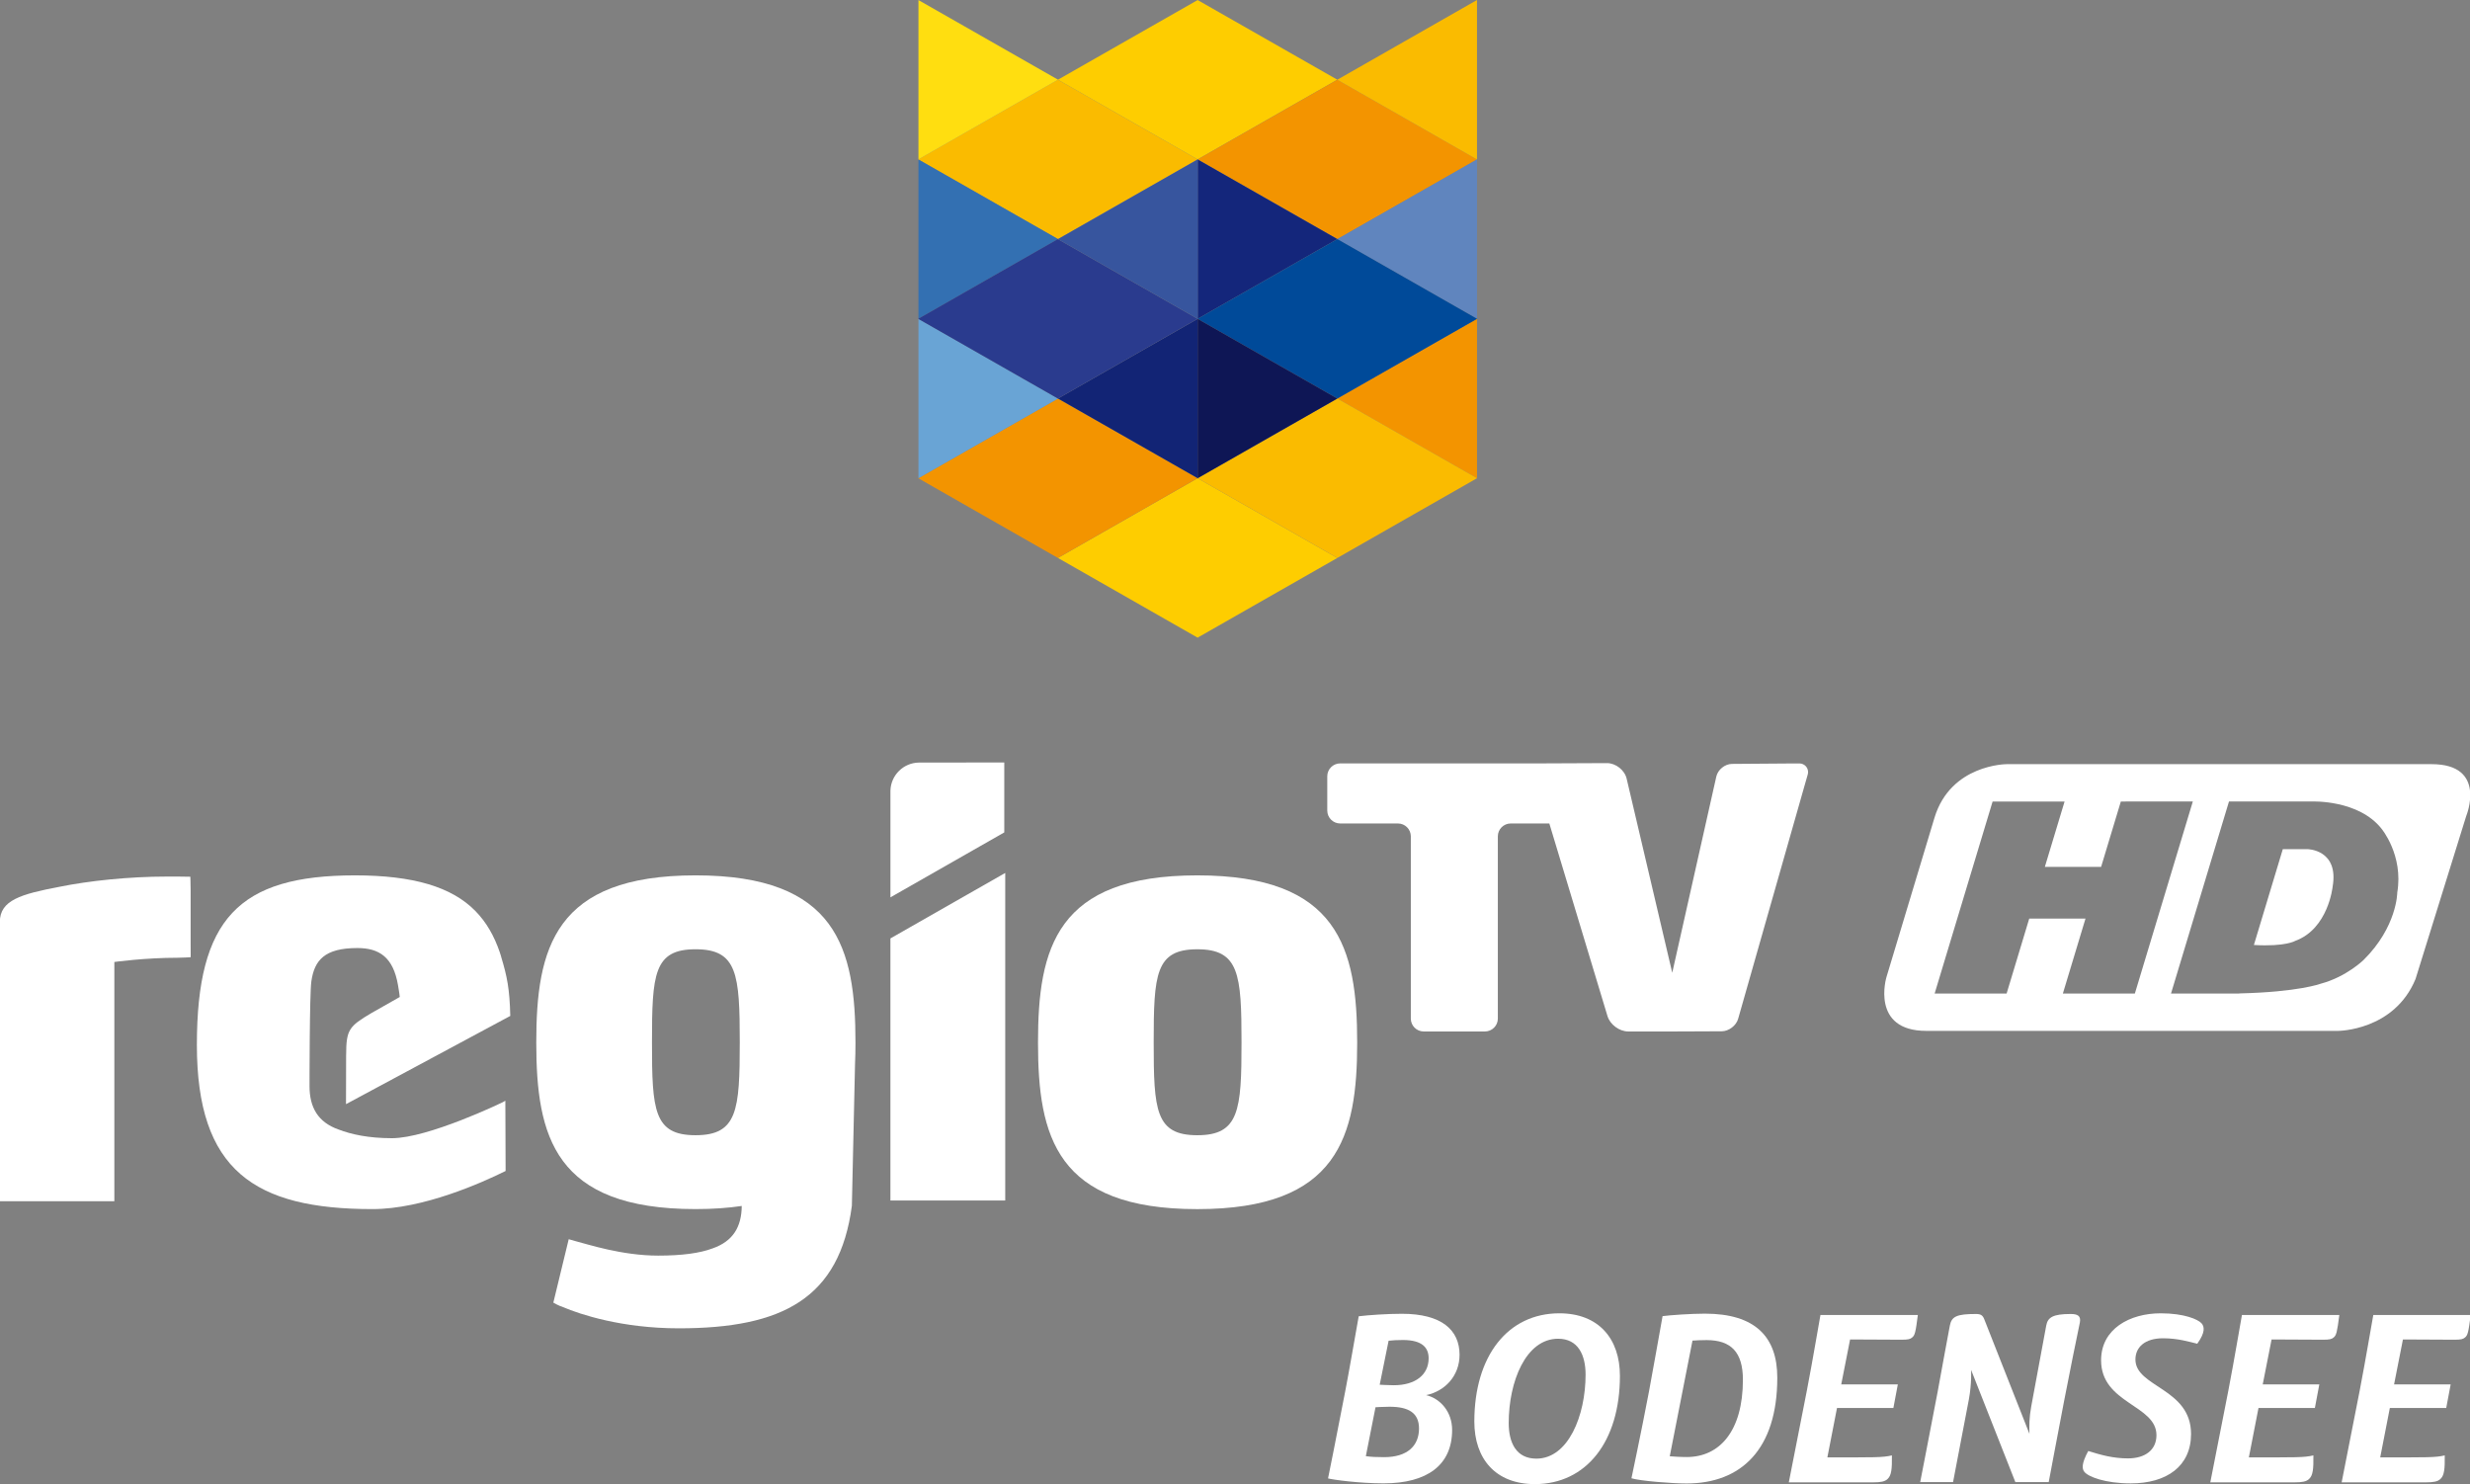 <svg id="b" width="396.11pt" height="238.04pt" version="1.1" viewBox="0 0 396.11 238.04" xmlns="http://www.w3.org/2000/svg">
 <rect x="0" y="0" width="396.11" height="238.04" fill="#808080" stroke="none"/>
 <defs id="c">
  <clipPath id="a">
   <path id="d" d="m19.842 353.64h220.88v46.041h-220.88z"/>
  </clipPath>
 </defs>
 <g id="e" transform="matrix(3.779 0 0 -3.779 -1537.5 188.52)">
  <g id="f" transform="translate(457.68,29.593)">
   <path id="g" d="m0 0h-3e-3l3e-3 -3e-3z" fill="#19191e"/>
  </g>
  <g id="h" transform="translate(463.61,32.976)">
   <path id="i" d="m0 0-3e-3 -3e-3h3e-3z" fill="#19191e"/>
  </g>
  <g id="j" transform="translate(469.54,36.359)">
   <path id="k" d="m0 0-3e-3 -3e-3 3e-3 -2e-3z" fill="#19191e"/>
  </g>
  <g id="l" transform="translate(469.53,29.593)">
   <path id="m" d="m0 0h3e-3v6.761l-3e-3 2e-3 -5.925-3.38v-3e-3z" fill="#f39400"/>
  </g>
  <g id="n" transform="translate(457.68,49.886)">
   <path id="o" d="m0 0-3e-3 -3e-3 3e-3 -1e-3z" fill="#ffce00"/>
  </g>
  <g id="p" transform="translate(451.75,32.976)">
   <path id="q" d="m0 0-3e-3 -3e-3h3e-3z" fill="#19191e"/>
  </g>
  <g id="r" transform="translate(457.68,36.359)">
   <path id="s" d="m0 0-3e-3 -3e-3 3e-3 -2e-3z" fill="#19191e"/>
  </g>
  <g id="t" transform="translate(463.61,39.74)">
   <path id="u" d="m0 0h-3e-3l3e-3 -2e-3z" fill="#19191e"/>
  </g>
  <g id="v" transform="translate(469.54,43.123)">
   <path id="w" d="m0 0-3e-3 -3e-3 3e-3 -2e-3z" fill="#19191e"/>
  </g>
  <g id="x" transform="translate(451.75,46.501)">
   <path id="y" d="m0 0-3e-3 3e-3 -5.922-3.381v-5e-3l5.922-3.378h3e-3l5.925 3.381z" fill="#fabb00"/>
  </g>
  <g id="z" transform="translate(457.68,49.883)">
   <path id="aa" d="m0 0-3e-3 1e-3 -5.924-3.378-3e-3 -2e-3 3e-3 -3e-3 5.924-3.38 3e-3 2e-3 5.925 3.381z" fill="#fecd00"/>
  </g>
  <g id="ab" transform="translate(445.83,49.883)">
   <path id="ac" d="m0 0v-6.76l5.923 3.381z" fill="#ffde10"/>
  </g>
  <g id="ad" transform="translate(457.68,29.59)">
   <path id="ae" d="m0 0-3e-3 3e-3 -5.924-3.381-3e-3 -3e-3 3e-3 -2e-3 5.924-3.381 3e-3 3e-3 5.925 3.38z" fill="#fecd00"/>
  </g>
  <g id="af" transform="translate(463.61,32.973)">
   <path id="ag" d="m0 0h-3e-3l-5.925-3.38v-3e-3l5.925-3.381 3e-3 3e-3 5.925 3.381z" fill="#fabb00"/>
  </g>
  <g id="ah" transform="translate(463.61,46.501)">
   <path id="ai" d="m0 0-3e-3 3e-3 -5.925-3.381v-4e-3l5.925-3.379h3e-3l5.925 3.381z" fill="#f39400"/>
  </g>
  <g id="aj" transform="translate(469.53,49.885)">
   <path id="ak" d="m0 0-5.925-3.382v-2e-3l5.925-3.381 3e-3 3e-3v6.763z" fill="#fabb00"/>
  </g>
  <g id="al" transform="translate(451.75,32.973)">
   <path id="am" d="m0 0h-3e-3l-5.922-3.38v-3e-3l5.922-3.381 3e-3 3e-3 5.925 3.381z" fill="#f39400"/>
  </g>
  <g id="an" transform="translate(457.68,43.123)">
   <path id="ao" d="m0 0-3e-3 -3e-3 3e-3 -1e-3z" fill="#19191e"/>
  </g>
  <g id="ap" transform="translate(457.68,29.593)">
   <path id="aq" d="m0 0h3e-3v6.761l-3e-3 2e-3 -5.925-3.38v-3e-3z" fill="#122475"/>
  </g>
  <g id="ar" transform="translate(445.83,36.354)">
   <path id="as" d="m0 0v-6.761l5.923 3.38z" fill="#69a4d5"/>
  </g>
  <g id="at" transform="translate(457.68,43.119)">
   <path id="au" d="m0 0v-6.76l5.925 3.381z" fill="#14267b"/>
  </g>
  <g id="av" transform="translate(469.53,36.356)">
   <path id="aw" d="m0 0 3e-3 3e-3v6.758l-3e-3 3e-3 -5.925-3.381v-3e-3z" fill="#6085be"/>
  </g>
  <g id="ax" transform="translate(445.83,43.118)">
   <path id="ay" d="m0 0v-6.758l5.923 3.38z" fill="#3370b2"/>
  </g>
  <g id="az" transform="translate(463.61,39.737)">
   <path id="ba" d="m0 0-3e-3 3e-3 -5.925-3.381v-5e-3l5.925-3.38 3e-3 2e-3 5.925 3.381z" fill="#004a99"/>
  </g>
  <g id="bb" transform="translate(457.68,36.354)">
   <path id="bc" d="m0 0v-6.761l5.925 3.38z" fill="#0e1655"/>
  </g>
  <g id="bd" transform="translate(451.75,39.737)">
   <path id="be" d="m0 0-3e-3 3e-3 -5.922-3.381v-5e-3l5.922-3.38 3e-3 2e-3 5.925 3.381z" fill="#2a3b8e"/>
  </g>
  <g id="bf" transform="translate(457.68,43.12)">
   <path id="bg" d="m0 0-5.925-3.38h-3e-3l3e-3 -3e-3 5.925-3.38 3e-3 2e-3v6.76z" fill="#37559e"/>
  </g>
 </g>
 <g id="bh" fill="#fff">
  <g id="bi" transform="matrix(2.432 0 0 -2.432 -186.49 1080.4)" clip-path="url(#a)">
   <g id="bj" transform="translate(228.84 388.25)">
    <path id="bk" d="m 0,0 h -1.628 l -1.907,-6.319 c 2.101,-0.122 2.731,0.273 2.731,0.273 2.173,0.796 2.459,3.554 2.459,3.554 C 2.092,-0.02 0,0 0,0" fill="#fff"/>
   </g>
   <g id="bl" transform="translate(234.76 385.39)">
    <path id="bm" d="m0 0s-2e-3 -2.251-2.223-4.448c0 0-1.14-1.117-2.829-1.566 0 0-1.458-0.549-5.369-0.639l-2e-3 -7e-3h-4.497l3.823 12.663h5.492s3.049 0.124 4.563-1.79c0 0 1.459-1.74 1.042-4.213m-22.051-6.661 1.492 4.941h-3.71l-1.492-4.942h-4.746l3.823 12.663h4.746l-1.301-4.31 3.71 1e-3 1.301 4.31 4.747 1e-3 -3.823-12.664zm24.315 15.126h-28.017s-3.699 0-4.766-3.541l-3.166-10.506s-1.067-3.541 2.632-3.541h27.144s3.699 0 5.113 3.418l3.344 10.753s1.414 3.417-2.284 3.417" fill="#fff"/>
   </g>
  </g>
  <g id="bn" transform="matrix(.722 0 0 .722 -271.93 224.67)">
   <g id="bo" transform="matrix(1,0,0,-1,188.34,6.019)">
    <path id="bp" d="m386.07 108.76v-58.213h25.503v72.758z"/>
    <g id="bq" transform="matrix(6.36,0,0,6.36,454.24,106.35)">
     <path id="br" d="m0 0c-1.46 0-1.524-0.867-1.524-3.258 0-2.368 0.064-3.236 1.524-3.236s1.544 0.868 1.544 3.236c0 2.391-0.084 3.258-1.544 3.258m0-9.075c-4.928 0-5.564 2.539-5.564 5.817 0 3.3 0.636 5.839 5.564 5.839s5.583-2.539 5.583-5.839c0-3.278-0.655-5.817-5.583-5.817" fill="#fff"/>
    </g>
    <g id="bs" transform="matrix(6.36,0,0,6.36,230.65,104.59)">
     <path id="bt" d="m0 0s-0.262-0.019-0.446-0.019c-1.163 0-2.22-0.148-2.22-0.148v-8.355h-3.999v9.752c0 0.762 0.74 0.973 2.073 1.227 1.037 0.211 2.432 0.359 3.766 0.359h0.38c0.159 0 0.434-6e-3 0.434-6e-3s0.01-0.301 0.01-0.48v-1.841c0-0.15 2e-3 -0.489 2e-3 -0.489" fill="#fff"/>
    </g>
    <g id="bu" transform="matrix(6.36,0,0,6.36,342.79,65.05)">
     <path id="bv" d="m0 0c-1.458 0-1.522 0.868-1.522 3.236 0 2.391 0.064 3.258 1.522 3.258 1.459 0 1.544-0.867 1.544-3.258 0-2.368-0.085-3.236-1.544-3.236m5.585 3.236c0 3.301-0.655 5.839-5.585 5.839-4.928 0-5.563-2.538-5.563-5.839 0-3.278 0.635-5.816 5.563-5.816 0.599 0 1.134 0.038 1.613 0.109-7e-3 -0.729-0.302-1.23-1.014-1.48-0.445-0.169-1.08-0.254-1.905-0.254-1.269 0-2.474 0.402-2.813 0.485l-0.311 0.088-0.537-2.215s0.193-0.113 0.34-0.157c0.593-0.252 2.052-0.74 4.041-0.74 3.627 0 5.617 1.049 6.045 4.278 0 0 0.07 3.135 0.11 4.935 0.011 0.25 0.016 0.507 0.016 0.767" fill="#fff"/>
    </g>
    <g id="bw" transform="matrix(6.36,0,0,6.36,300.54,72.707)">
     <path id="bx" d="m0 0c-0.065-0.036-0.108-0.06-0.108-0.06s-2.583-1.248-3.852-1.248c-0.825 0-1.422 0.134-1.866 0.304-0.719 0.254-1.013 0.772-1.013 1.514 0 0 0 3.236 0.064 3.66 0.106 0.74 0.465 1.163 1.607 1.163 0.762 0 1.249-0.317 1.418-1.29 0.023-0.164 0.046-0.246 0.062-0.42l-0.988-0.56c-0.781-0.464-0.882-0.574-0.884-1.463 0-1e-3 -1e-3 -3e-3 -1e-3 -5e-3l-4e-3 -1.714 5.737 3.081c-0.021 0.94-0.113 1.388-0.319 2.066l2e-3 1e-3c-0.01 0.037-0.023 0.072-0.034 0.106-8e-3 0.021-0.013 0.042-0.02 0.062-0.194 0.565-0.467 1.041-0.844 1.426-0.825 0.847-2.179 1.248-4.208 1.248-4.063 0-5.522-1.522-5.522-5.923 0-4.379 2.009-5.732 6.133-5.732 1.766 0 3.819 0.919 4.649 1.331z" fill="#fff"/>
    </g>
    <g id="by" transform="matrix(6.36,0,0,6.36,392.41,147.82)">
     <path id="bz" d="m0 0c-0.542-7e-3 -0.981-0.44-0.996-0.98v-3.727l3.976 2.268v2.442z" fill="#fff"/>
    </g>
   </g>
   <g id="ca" transform="matrix(6.36,0,0,-6.36,778.24,-139.69)">
    <path id="cb" d="m0 0c0 0.165-0.132 0.298-0.295 0.301h-0.01c-0.106 0-0.231 0-0.351-1e-3l-2.002-0.015c-0.247-2e-3 -0.493-0.201-0.547-0.442l-1.539-6.852-1.592 6.777c-0.07 0.301-0.381 0.546-0.69 0.545l-2.288-0.01h-7.028c-0.247 0-0.45-0.202-0.45-0.449v-1.199c0-0.247 0.203-0.45 0.45-0.45h2.019c0.247 0 0.449-0.202 0.449-0.449v-6.366c0-0.247 0.202-0.449 0.449-0.449h2.14c0.247 0 0.45 0.202 0.45 0.449v6.366c0 0.247 0.202 0.449 0.449 0.449h1.349l2.031-6.726c0.089-0.296 0.415-0.538 0.724-0.538h1.475c0.126 0 0.264 1e-3 0.384 1e-3l1.407 6e-3c0.247 1e-3 0.505 0.196 0.573 0.434l2.328 8.175c0.035 0.124 0.072 0.253 0.104 0.362l-1e-3 1e-3c7e-3 0.026 0.012 0.052 0.012 0.08" fill="#fff"/>
   </g>
  </g>
  <g id="cc" transform="matrix(6.773 0 0 -6.773 -2958.8 1186.2)">
   <g id="cd" transform="translate(469.52,142.35)">
    <path id="ce" d="m0 0c0.047 0 0.176-0.012 0.334-0.012 0.509 0 0.825 0.246 0.825 0.638 0 0.246-0.146 0.433-0.609 0.433-0.129 0-0.246-6e-3 -0.339-0.017zm0.931-1.036c0 0.369-0.246 0.515-0.697 0.515-0.134 0-0.333-0.012-0.333-0.012l-0.229-1.158c0.106-0.018 0.264-0.024 0.433-0.024 0.551 0 0.826 0.269 0.826 0.679m-0.404 2.716c0.936 0 1.364-0.381 1.364-0.972 0-0.492-0.34-0.86-0.791-0.954 0.34-0.082 0.615-0.398 0.615-0.825 0-0.831-0.591-1.264-1.621-1.264-0.586 0-1.206 0.087-1.317 0.117 0 0 0.216 1.065 0.404 2.048 0.093 0.474 0.251 1.399 0.322 1.791 0.234 0.029 0.684 0.059 1.024 0.059" fill="#fff"/>
   </g>
   <g id="cf" transform="translate(473.23,140.6)">
    <path id="cg" d="m0 0c0.755 0 1.165 1.018 1.165 1.99 0 0.462-0.176 0.849-0.65 0.849-0.767 0-1.17-1.019-1.17-1.996 0-0.463 0.175-0.843 0.655-0.843m0.544 3.441c0.931 0 1.434-0.602 1.434-1.48 0-1.563-0.802-2.564-2.013-2.564-0.936 0-1.434 0.603-1.434 1.481 0 1.557 0.796 2.563 2.013 2.563" fill="#fff"/>
   </g>
   <g id="ch" transform="translate(478.12,142.47)">
    <path id="ci" d="m0 0c0 0.644-0.275 0.937-0.86 0.937-0.111 0-0.264-6e-3 -0.334-0.012l-0.538-2.739c0.076-6e-3 0.24-0.018 0.403-0.018 0.773 0 1.329 0.609 1.329 1.832m-1.902 1.504c0.175 0.024 0.685 0.059 1.001 0.059 1.188 0 1.715-0.545 1.715-1.516 0-1.703-0.861-2.505-2.148-2.505-0.34 0-1.089 0.058-1.305 0.123 0 0 0.228 1.071 0.415 2.054 0.088 0.474 0.252 1.393 0.322 1.785" fill="#fff"/>
   </g>
   <g id="cj" transform="translate(480.12,140.63)">
    <path id="ck" d="m0 0c1.112 0 1.305-6e-3 1.528 0.047 5e-3 -0.322-0.012-0.474-0.1-0.556-0.064-0.065-0.17-0.082-0.339-0.082h-2.002s0.316 1.615 0.427 2.171c0.17 0.89 0.234 1.311 0.322 1.791h2.306c-0.052-0.41-0.07-0.48-0.134-0.532-0.047-0.041-0.1-0.053-0.252-0.053l-1.218 6e-3 -0.21-1.065h1.34l-0.105-0.557h-1.335z" fill="#fff"/>
   </g>
   <g id="cl" transform="translate(483.02,143.75)">
    <path id="cm" d="m0 0c0.041 0.217 0.164 0.275 0.615 0.275 0.111 0 0.163-0.023 0.204-0.135l1.066-2.703c-6e-3 0.193-6e-3 0.386 0.041 0.643l0.356 1.92c0.036 0.199 0.164 0.275 0.58 0.275 0.158 0 0.246-0.041 0.217-0.199-0.053-0.246-0.27-1.317-0.375-1.867-0.158-0.837-0.31-1.621-0.363-1.914h-0.79l-1.048 2.657s0.018-0.316-0.052-0.696l-0.375-1.961h-0.778s0.228 1.165 0.415 2.148c0.088 0.474 0.24 1.323 0.287 1.557" fill="#fff"/>
   </g>
   <g id="cn" transform="translate(488.07,143.45)">
    <path id="co" d="m0 0c-0.439 0-0.656-0.216-0.656-0.503 0-0.656 1.317-0.679 1.317-1.762 0-0.767-0.579-1.171-1.428-1.171-0.608 0-1.012 0.159-1.1 0.276-0.053 0.07-0.07 0.187 0.094 0.491 0.298-0.093 0.585-0.175 0.942-0.175 0.404 0 0.673 0.199 0.673 0.55 0 0.72-1.311 0.743-1.311 1.773 0 0.744 0.679 1.112 1.41 1.112 0.568 0 0.884-0.146 0.966-0.234 0.07-0.076 0.1-0.211-0.099-0.486-0.176 0.041-0.451 0.129-0.808 0.129" fill="#fff"/>
   </g>
   <g id="cp" transform="translate(490.1,140.63)">
    <path id="cq" d="m0 0c1.112 0 1.305-6e-3 1.528 0.047 5e-3 -0.322-0.012-0.474-0.1-0.556-0.064-0.065-0.17-0.082-0.339-0.082h-2.002s0.316 1.615 0.427 2.171c0.17 0.89 0.234 1.311 0.322 1.791h2.306c-0.053-0.41-0.07-0.48-0.135-0.532-0.046-0.041-0.099-0.053-0.251-0.053l-1.218 6e-3 -0.21-1.065h1.34l-0.105-0.557h-1.335z" fill="#fff"/>
   </g>
   <g id="cr" transform="translate(493.21,140.63)">
    <path id="cs" d="m0 0c1.112 0 1.305-6e-3 1.528 0.047 5e-3 -0.322-0.012-0.474-0.1-0.556-0.064-0.065-0.17-0.082-0.339-0.082h-2.002s0.316 1.615 0.427 2.171c0.17 0.89 0.234 1.311 0.322 1.791h2.306c-0.052-0.41-0.07-0.48-0.134-0.532-0.047-0.041-0.1-0.053-0.252-0.053l-1.218 6e-3 -0.21-1.065h1.34l-0.105-0.557h-1.335z" fill="#fff"/>
   </g>
  </g>
 </g>
</svg>
